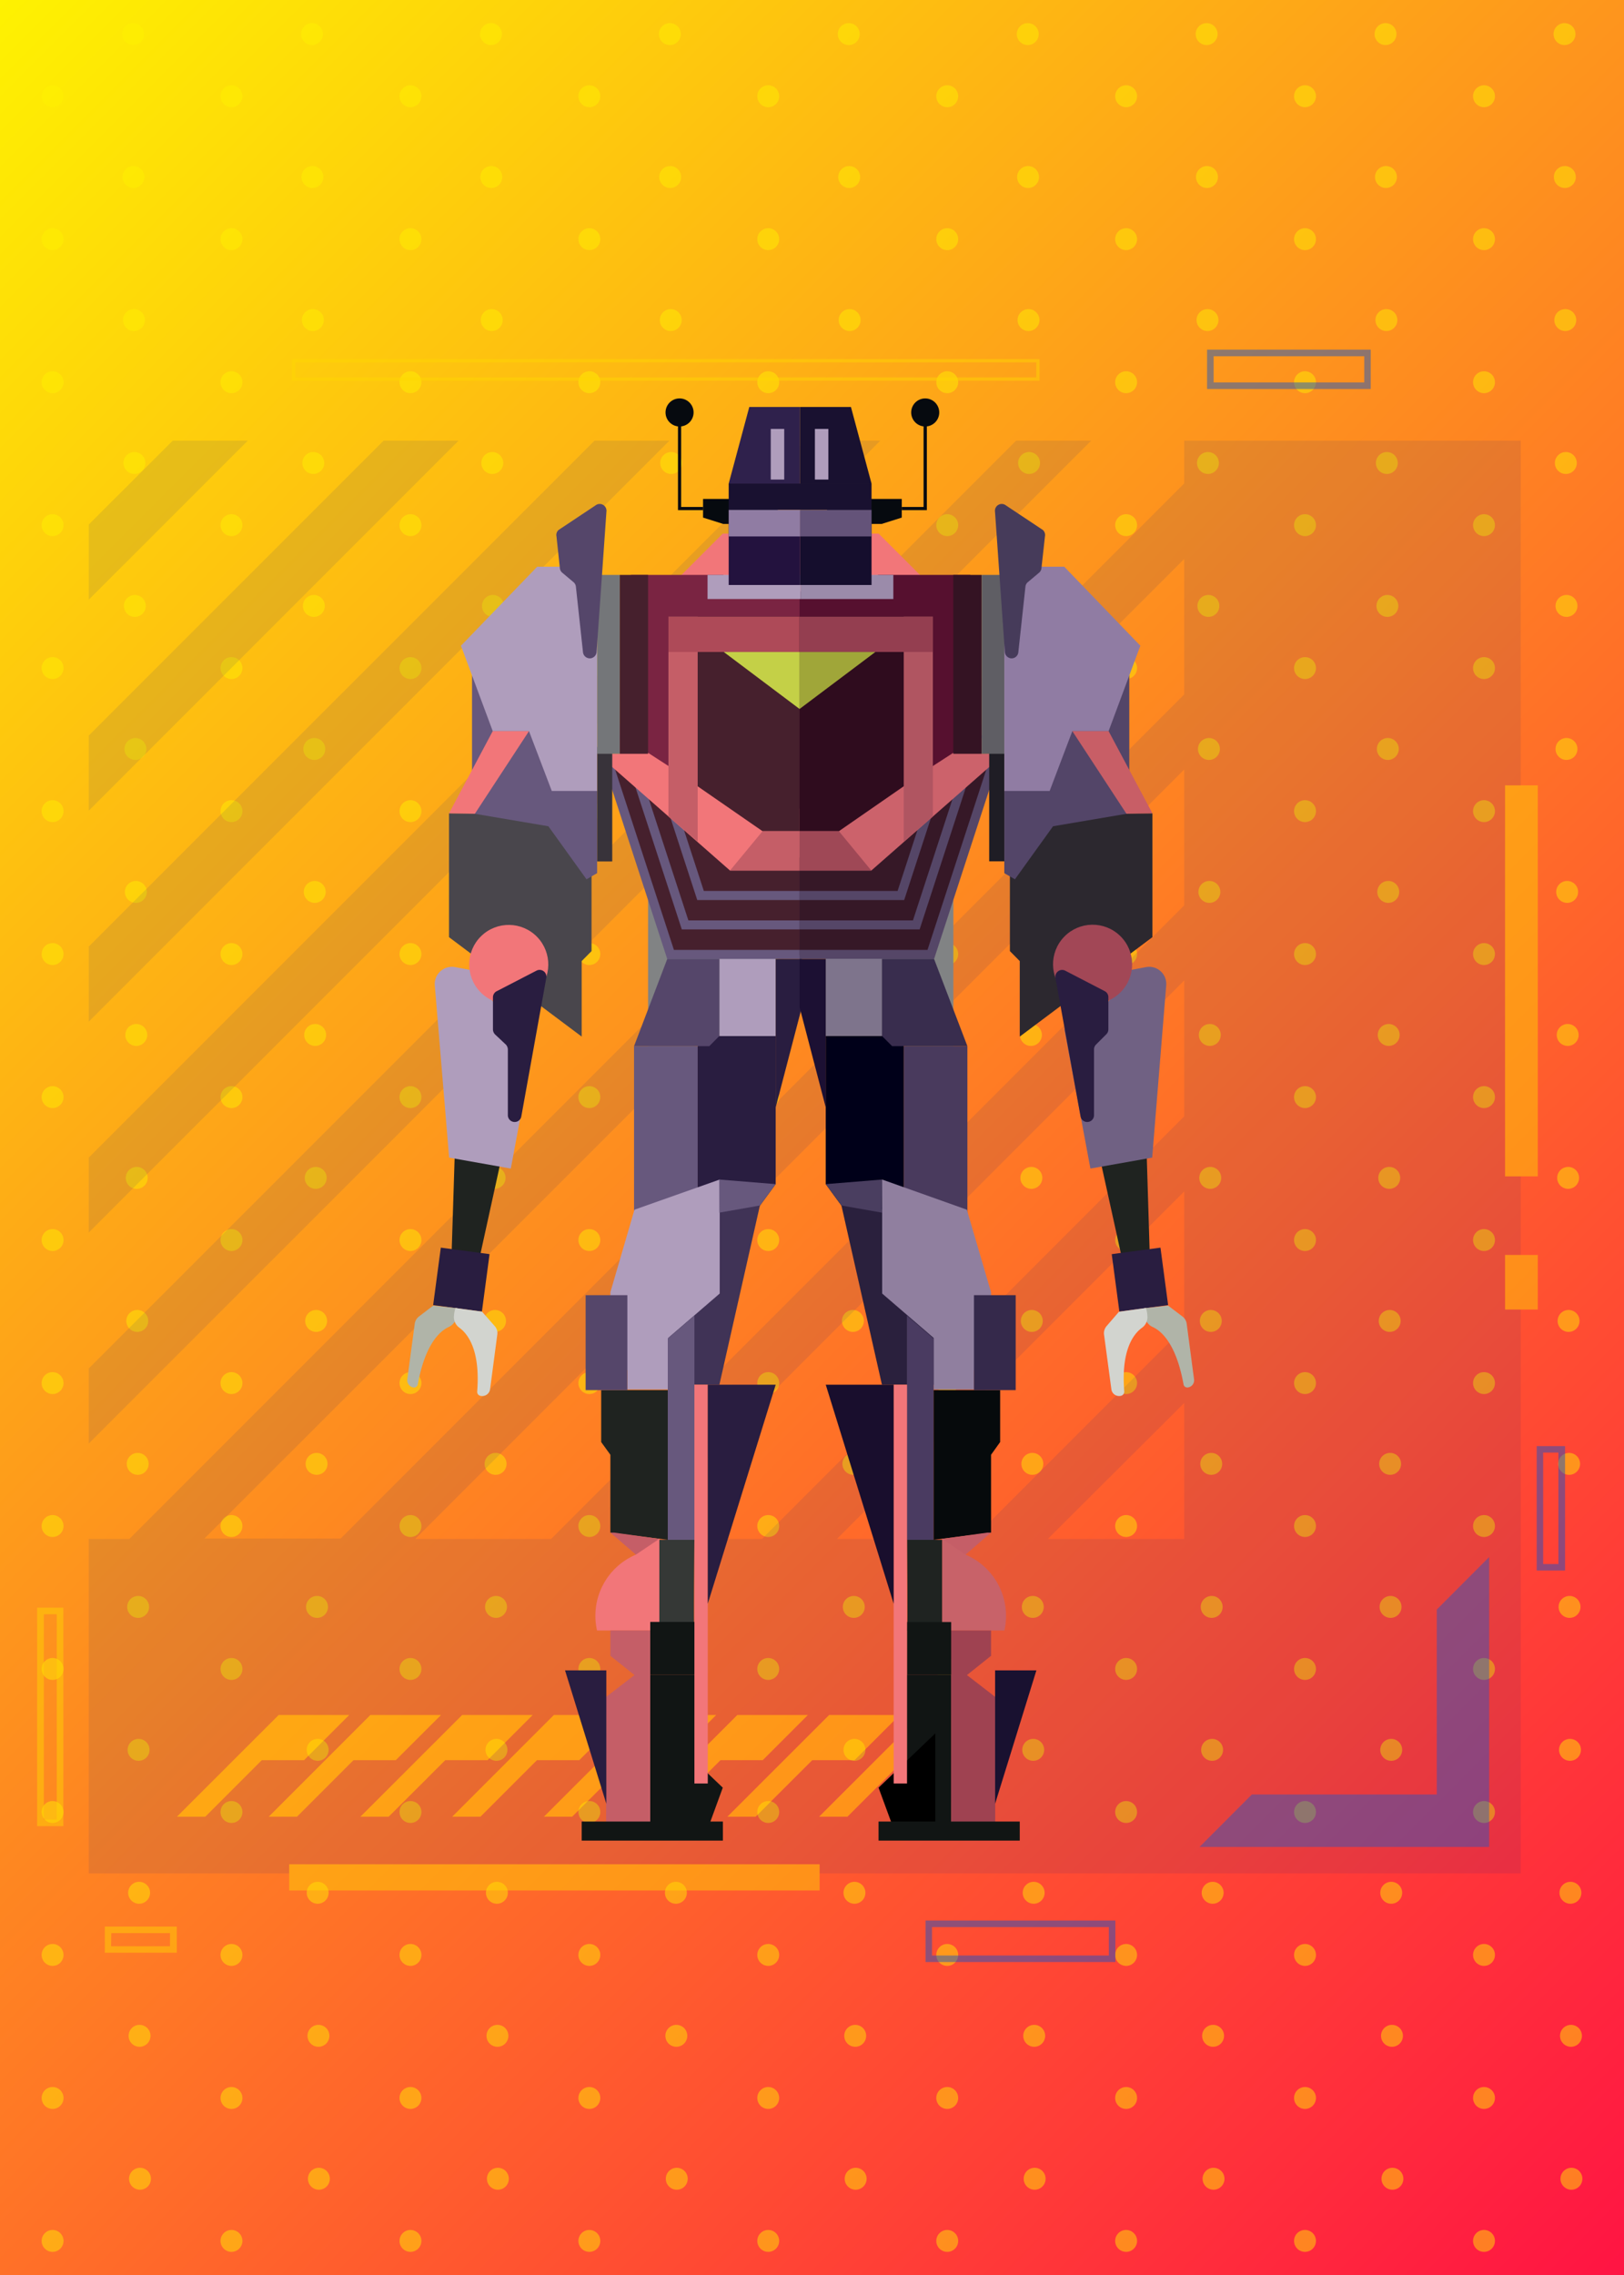 <svg xmlns="http://www.w3.org/2000/svg" xmlns:xlink="http://www.w3.org/1999/xlink" viewBox="0 0 148.25 207.55"><defs><clipPath id="clip-path"><rect width="148.25" height="207.55" style="fill:none"/></clipPath><linearGradient id="Degradado_sin_nombre_5" x1="-14.83" y1="14.83" x2="163.07" y2="192.72" gradientUnits="userSpaceOnUse"><stop offset="0" stop-color="#fef201"/><stop offset="1" stop-color="#ff1443"/></linearGradient></defs><title>Asset 115</title><g style="isolation:isolate"><g id="Layer_2" data-name="Layer 2"><g id="Layer_3" data-name="Layer 3"><g style="clip-path:url(#clip-path)"><rect width="148.25" height="207.55" style="fill:url(#Degradado_sin_nombre_5)"/><g style="opacity:0.46;mix-blend-mode:soft-light"><circle cx="4.8" cy="8.78" r="1" style="fill:#fef201"/><circle cx="4.8" cy="21.82" r="1" style="fill:#fef201"/><circle cx="4.8" cy="34.87" r="1" style="fill:#fef201"/><circle cx="4.8" cy="47.91" r="1" style="fill:#fef201"/><circle cx="4.8" cy="60.95" r="1" style="fill:#fef201"/><circle cx="4.8" cy="74" r="1" style="fill:#fef201"/><circle cx="4.8" cy="87.04" r="1" style="fill:#fef201"/><circle cx="4.8" cy="100.09" r="1" style="fill:#fef201"/><circle cx="4.8" cy="113.13" r="1" style="fill:#fef201"/><circle cx="4.8" cy="126.18" r="1" style="fill:#fef201"/><circle cx="4.8" cy="139.22" r="1" style="fill:#fef201"/><circle cx="4.8" cy="152.26" r="1" style="fill:#fef201"/><circle cx="4.8" cy="165.31" r="1" style="fill:#fef201"/><circle cx="4.8" cy="178.35" r="1" style="fill:#fef201"/><circle cx="4.8" cy="191.4" r="1" style="fill:#fef201"/><circle cx="4.8" cy="204.44" r="1" style="fill:#fef201"/><path d="M12.15,4.11a1,1,0,1,0,0-2,1,1,0,0,0-1,1A1,1,0,0,0,12.15,4.11Z" style="fill:#fef201"/><path d="M12.18,15.15a1,1,0,1,0,1,1A1,1,0,0,0,12.18,15.15Z" style="fill:#fef201"/><path d="M12.23,28.2a1,1,0,1,0,1,1A1,1,0,0,0,12.23,28.2Z" style="fill:#fef201"/><path d="M12.27,41.24a1,1,0,1,0,0,2,1,1,0,0,0,0-2Z" style="fill:#fef201"/><path d="M12.31,54.28a1,1,0,0,0-1,1,1,1,0,0,0,1,1,1,1,0,1,0,0-2Z" style="fill:#fef201"/><path d="M12.36,67.33a1,1,0,1,0,1,1A1,1,0,0,0,12.36,67.33Z" style="fill:#fef201"/><path d="M12.4,80.37a1,1,0,0,0-1,1,1,1,0,0,0,2,0A1,1,0,0,0,12.4,80.37Z" style="fill:#fef201"/><path d="M12.44,93.42a1,1,0,1,0,0,2,1,1,0,0,0,0-2Z" style="fill:#fef201"/><path d="M12.48,106.46a1,1,0,0,0,0,2,1,1,0,1,0,0-2Z" style="fill:#fef201"/><path d="M12.53,119.51a1,1,0,1,0,0,2,1,1,0,0,0,1-1A1,1,0,0,0,12.53,119.51Z" style="fill:#fef201"/><path d="M12.57,132.55a1,1,0,1,0,1,1A1,1,0,0,0,12.57,132.55Z" style="fill:#fef201"/><path d="M12.61,145.6a1,1,0,0,0-1,1,1,1,0,0,0,1,1,1,1,0,0,0,1-1A1,1,0,0,0,12.61,145.6Z" style="fill:#fef201"/><path d="M12.65,158.64a1,1,0,1,0,1,1A1,1,0,0,0,12.65,158.64Z" style="fill:#fef201"/><path d="M12.7,171.68a1,1,0,0,0-1,1,1,1,0,0,0,2,0A1,1,0,0,0,12.7,171.68Z" style="fill:#fef201"/><path d="M12.74,184.73a1,1,0,1,0,1,1A1,1,0,0,0,12.74,184.73Z" style="fill:#fef201"/><path d="M12.78,197.77a1,1,0,1,0,0,2,1,1,0,0,0,1-1A1,1,0,0,0,12.78,197.77Z" style="fill:#fef201"/><circle cx="21.13" cy="8.78" r="1" style="fill:#fef201"/><circle cx="21.13" cy="21.82" r="1" style="fill:#fef201"/><circle cx="21.13" cy="34.87" r="1" style="fill:#fef201"/><circle cx="21.13" cy="47.91" r="1" style="fill:#fef201"/><circle cx="21.13" cy="60.95" r="1" style="fill:#fef201"/><circle cx="21.13" cy="74" r="1" style="fill:#fef201"/><circle cx="21.13" cy="87.04" r="1" style="fill:#fef201"/><circle cx="21.13" cy="100.09" r="1" style="fill:#fef201"/><circle cx="21.13" cy="113.13" r="1" style="fill:#fef201"/><circle cx="21.13" cy="126.18" r="1" style="fill:#fef201"/><circle cx="21.13" cy="139.22" r="1" style="fill:#fef201"/><circle cx="21.13" cy="152.26" r="1" style="fill:#fef201"/><circle cx="21.13" cy="165.31" r="1" style="fill:#fef201"/><circle cx="21.13" cy="178.35" r="1" style="fill:#fef201"/><circle cx="21.13" cy="191.4" r="1" style="fill:#fef201"/><circle cx="21.13" cy="204.44" r="1" style="fill:#fef201"/><path d="M28.48,4.11a1,1,0,0,0,1-1,1,1,0,1,0-1,1Z" style="fill:#fef201"/><path d="M28.52,15.15a1,1,0,0,0-1,1,1,1,0,1,0,1-1Z" style="fill:#fef201"/><path d="M28.56,28.2a1,1,0,0,0-1,1,1,1,0,0,0,1,1,1,1,0,0,0,0-2Z" style="fill:#fef201"/><path d="M28.6,41.24a1,1,0,0,0,0,2,1,1,0,1,0,0-2Z" style="fill:#fef201"/><path d="M28.65,54.28a1,1,0,0,0-1,1,1,1,0,0,0,1,1,1,1,0,1,0,0-2Z" style="fill:#fef201"/><path d="M28.69,67.33a1,1,0,1,0,1,1A1,1,0,0,0,28.69,67.33Z" style="fill:#fef201"/><path d="M28.73,80.37a1,1,0,1,0,0,2,1,1,0,0,0,1-1A1,1,0,0,0,28.73,80.37Z" style="fill:#fef201"/><path d="M28.77,93.42a1,1,0,0,0,0,2,1,1,0,1,0,0-2Z" style="fill:#fef201"/><path d="M28.82,106.46a1,1,0,1,0,1,1A1,1,0,0,0,28.82,106.46Z" style="fill:#fef201"/><path d="M28.86,119.51a1,1,0,1,0,1,1A1,1,0,0,0,28.86,119.51Z" style="fill:#fef201"/><path d="M28.9,132.55a1,1,0,1,0,1,1A1,1,0,0,0,28.9,132.55Z" style="fill:#fef201"/><path d="M28.94,145.6a1,1,0,0,0,0,2,1,1,0,0,0,1-1A1,1,0,0,0,28.94,145.6Z" style="fill:#fef201"/><path d="M29,158.64a1,1,0,1,0,1,1A1,1,0,0,0,29,158.64Z" style="fill:#fef201"/><path d="M29,171.68a1,1,0,0,0-1,1,1,1,0,0,0,2,0A1,1,0,0,0,29,171.68Z" style="fill:#fef201"/><path d="M29.07,184.73a1,1,0,0,0-1,1,1,1,0,1,0,1-1Z" style="fill:#fef201"/><path d="M29.11,197.77a1,1,0,1,0,1,1A1,1,0,0,0,29.11,197.77Z" style="fill:#fef201"/><circle cx="37.47" cy="8.78" r="1" style="fill:#fef201"/><circle cx="37.47" cy="21.82" r="1" style="fill:#fef201"/><circle cx="37.47" cy="34.87" r="1" style="fill:#fef201"/><circle cx="37.47" cy="47.91" r="1" style="fill:#fef201"/><circle cx="37.47" cy="60.95" r="1" style="fill:#fef201"/><circle cx="37.47" cy="74" r="1" style="fill:#fef201"/><circle cx="37.47" cy="87.04" r="1" style="fill:#fef201"/><circle cx="37.47" cy="100.09" r="1" style="fill:#fef201"/><circle cx="37.47" cy="113.13" r="1" style="fill:#fef201"/><circle cx="37.47" cy="126.18" r="1" style="fill:#fef201"/><circle cx="37.47" cy="139.22" r="1" style="fill:#fef201"/><circle cx="37.47" cy="152.26" r="1" style="fill:#fef201"/><circle cx="37.47" cy="165.31" r="1" style="fill:#fef201"/><circle cx="37.47" cy="178.35" r="1" style="fill:#fef201"/><circle cx="37.47" cy="191.4" r="1" style="fill:#fef201"/><circle cx="37.47" cy="204.44" r="1" style="fill:#fef201"/><path d="M44.82,4.11a1,1,0,1,0-1-1A1,1,0,0,0,44.82,4.11Z" style="fill:#fef201"/><path d="M44.85,15.15a1,1,0,1,0,0,2,1,1,0,0,0,1-1A1,1,0,0,0,44.85,15.15Z" style="fill:#fef201"/><path d="M44.89,28.2a1,1,0,0,0,0,2,1,1,0,0,0,1-1A1,1,0,0,0,44.89,28.2Z" style="fill:#fef201"/><path d="M44.94,41.24a1,1,0,1,0,1,1A1,1,0,0,0,44.94,41.24Z" style="fill:#fef201"/><path d="M45,54.28a1,1,0,0,0-1,1,1,1,0,0,0,2,0A1,1,0,0,0,45,54.28Z" style="fill:#fef201"/><path d="M45,67.33a1,1,0,0,0-1,1,1,1,0,1,0,1-1Z" style="fill:#fef201"/><path d="M45.06,80.37a1,1,0,0,0-1,1,1,1,0,0,0,1,1,1,1,0,1,0,0-2Z" style="fill:#fef201"/><path d="M45.11,93.42a1,1,0,1,0,1,1A1,1,0,0,0,45.11,93.42Z" style="fill:#fef201"/><path d="M45.15,106.46a1,1,0,1,0,0,2,1,1,0,0,0,0-2Z" style="fill:#fef201"/><path d="M45.19,119.51a1,1,0,0,0-1,1,1,1,0,1,0,1-1Z" style="fill:#fef201"/><path d="M45.24,132.55a1,1,0,1,0,1,1A1,1,0,0,0,45.24,132.55Z" style="fill:#fef201"/><path d="M45.28,145.6a1,1,0,1,0,1,1A1,1,0,0,0,45.28,145.6Z" style="fill:#fef201"/><path d="M45.32,158.64a1,1,0,1,0,0,2,1,1,0,0,0,0-2Z" style="fill:#fef201"/><path d="M45.36,171.68a1,1,0,0,0-1,1,1,1,0,0,0,1,1,1,1,0,1,0,0-2Z" style="fill:#fef201"/><path d="M45.41,184.73a1,1,0,1,0,1,1A1,1,0,0,0,45.41,184.73Z" style="fill:#fef201"/><path d="M45.45,197.77a1,1,0,0,0-1,1,1,1,0,1,0,1-1Z" style="fill:#fef201"/><circle cx="53.8" cy="8.78" r="1" style="fill:#fef201"/><circle cx="53.8" cy="21.82" r="1" style="fill:#fef201"/><circle cx="53.8" cy="34.87" r="1" style="fill:#fef201"/><circle cx="53.8" cy="47.91" r="1" style="fill:#fef201"/><circle cx="53.8" cy="60.95" r="1" style="fill:#fef201"/><circle cx="53.8" cy="74" r="1" style="fill:#fef201"/><circle cx="53.8" cy="87.04" r="1" style="fill:#fef201"/><circle cx="53.8" cy="100.09" r="1" style="fill:#fef201"/><circle cx="53.8" cy="113.13" r="1" style="fill:#fef201"/><circle cx="53.8" cy="126.18" r="1" style="fill:#fef201"/><circle cx="53.8" cy="139.22" r="1" style="fill:#fef201"/><circle cx="53.8" cy="152.26" r="1" style="fill:#fef201"/><circle cx="53.8" cy="165.31" r="1" style="fill:#fef201"/><circle cx="53.8" cy="178.35" r="1" style="fill:#fef201"/><circle cx="53.8" cy="191.4" r="1" style="fill:#fef201"/><circle cx="53.8" cy="204.44" r="1" style="fill:#fef201"/><path d="M61.15,4.11a1,1,0,1,0,0-2,1,1,0,0,0-1,1A1,1,0,0,0,61.15,4.11Z" style="fill:#fef201"/><path d="M61.18,15.15a1,1,0,1,0,1,1A1,1,0,0,0,61.18,15.15Z" style="fill:#fef201"/><path d="M61.23,28.2a1,1,0,1,0,1,1A1,1,0,0,0,61.23,28.2Z" style="fill:#fef201"/><path d="M61.27,41.24a1,1,0,1,0,0,2,1,1,0,0,0,0-2Z" style="fill:#fef201"/><path d="M61.31,54.28a1,1,0,0,0-1,1,1,1,0,0,0,1,1,1,1,0,1,0,0-2Z" style="fill:#fef201"/><path d="M61.36,67.33a1,1,0,1,0,1,1A1,1,0,0,0,61.36,67.33Z" style="fill:#fef201"/><path d="M61.4,80.37a1,1,0,0,0-1,1,1,1,0,0,0,2,0A1,1,0,0,0,61.4,80.37Z" style="fill:#fef201"/><path d="M61.44,93.42a1,1,0,1,0,0,2,1,1,0,0,0,0-2Z" style="fill:#fef201"/><path d="M61.48,106.46a1,1,0,0,0,0,2,1,1,0,1,0,0-2Z" style="fill:#fef201"/><path d="M61.53,119.51a1,1,0,0,0,0,2,1,1,0,0,0,1-1A1,1,0,0,0,61.53,119.51Z" style="fill:#fef201"/><path d="M61.57,132.55a1,1,0,1,0,1,1A1,1,0,0,0,61.57,132.55Z" style="fill:#fef201"/><path d="M61.61,145.6a1,1,0,0,0-1,1,1,1,0,0,0,1,1,1,1,0,0,0,1-1A1,1,0,0,0,61.61,145.6Z" style="fill:#fef201"/><path d="M61.65,158.64a1,1,0,1,0,1,1A1,1,0,0,0,61.65,158.64Z" style="fill:#fef201"/><path d="M61.7,171.68a1,1,0,0,0-1,1,1,1,0,0,0,2,0A1,1,0,0,0,61.7,171.68Z" style="fill:#fef201"/><path d="M61.74,184.73a1,1,0,1,0,1,1A1,1,0,0,0,61.74,184.73Z" style="fill:#fef201"/><path d="M61.78,197.77a1,1,0,1,0,0,2,1,1,0,0,0,1-1A1,1,0,0,0,61.78,197.77Z" style="fill:#fef201"/><circle cx="70.13" cy="8.78" r="1" style="fill:#fef201"/><circle cx="70.13" cy="21.82" r="1" style="fill:#fef201"/><circle cx="70.13" cy="34.87" r="1" style="fill:#fef201"/><circle cx="70.13" cy="47.91" r="1" style="fill:#fef201"/><circle cx="70.13" cy="60.95" r="1" style="fill:#fef201"/><circle cx="70.13" cy="74" r="1" style="fill:#fef201"/><circle cx="70.13" cy="87.04" r="1" style="fill:#fef201"/><circle cx="70.13" cy="100.09" r="1" style="fill:#fef201"/><circle cx="70.13" cy="113.13" r="1" style="fill:#fef201"/><circle cx="70.13" cy="126.18" r="1" style="fill:#fef201"/><circle cx="70.13" cy="139.22" r="1" style="fill:#fef201"/><circle cx="70.13" cy="152.26" r="1" style="fill:#fef201"/><circle cx="70.13" cy="165.31" r="1" style="fill:#fef201"/><circle cx="70.13" cy="178.35" r="1" style="fill:#fef201"/><circle cx="70.13" cy="191.4" r="1" style="fill:#fef201"/><circle cx="70.13" cy="204.44" r="1" style="fill:#fef201"/><path d="M77.48,4.11a1,1,0,0,0,1-1,1,1,0,1,0-1,1Z" style="fill:#fef201"/><path d="M77.52,15.15a1,1,0,0,0-1,1,1,1,0,1,0,1-1Z" style="fill:#fef201"/><path d="M77.56,28.2a1,1,0,0,0-1,1,1,1,0,0,0,1,1,1,1,0,0,0,0-2Z" style="fill:#fef201"/><path d="M77.6,41.24a1,1,0,0,0,0,2,1,1,0,1,0,0-2Z" style="fill:#fef201"/><path d="M77.65,54.28a1,1,0,0,0-1,1,1,1,0,0,0,1,1,1,1,0,0,0,0-2Z" style="fill:#fef201"/><path d="M77.69,67.33a1,1,0,1,0,1,1A1,1,0,0,0,77.69,67.33Z" style="fill:#fef201"/><path d="M77.73,80.37a1,1,0,1,0,0,2,1,1,0,0,0,1-1A1,1,0,0,0,77.73,80.37Z" style="fill:#fef201"/><path d="M77.77,93.42a1,1,0,0,0,0,2,1,1,0,1,0,0-2Z" style="fill:#fef201"/><path d="M77.82,106.46a1,1,0,1,0,1,1A1,1,0,0,0,77.82,106.46Z" style="fill:#fef201"/><path d="M77.86,119.51a1,1,0,1,0,1,1A1,1,0,0,0,77.86,119.51Z" style="fill:#fef201"/><path d="M77.9,132.55a1,1,0,1,0,1,1A1,1,0,0,0,77.9,132.55Z" style="fill:#fef201"/><path d="M77.94,145.6a1,1,0,0,0,0,2,1,1,0,0,0,1-1A1,1,0,0,0,77.94,145.6Z" style="fill:#fef201"/><path d="M78,158.64a1,1,0,1,0,1,1A1,1,0,0,0,78,158.64Z" style="fill:#fef201"/><path d="M78,171.68a1,1,0,0,0-1,1,1,1,0,0,0,2,0A1,1,0,0,0,78,171.68Z" style="fill:#fef201"/><path d="M78.07,184.73a1,1,0,0,0-1,1,1,1,0,1,0,1-1Z" style="fill:#fef201"/><path d="M78.11,197.77a1,1,0,1,0,1,1A1,1,0,0,0,78.11,197.77Z" style="fill:#fef201"/><circle cx="86.47" cy="8.78" r="1" style="fill:#fef201"/><circle cx="86.47" cy="21.82" r="1" style="fill:#fef201"/><circle cx="86.47" cy="34.87" r="1" style="fill:#fef201"/><circle cx="86.47" cy="47.91" r="1" style="fill:#fef201"/><circle cx="86.47" cy="60.95" r="1" style="fill:#fef201"/><circle cx="86.47" cy="74" r="1" style="fill:#fef201"/><circle cx="86.47" cy="87.04" r="1" style="fill:#fef201"/><circle cx="86.47" cy="100.09" r="1" style="fill:#fef201"/><circle cx="86.47" cy="113.13" r="1" style="fill:#fef201"/><circle cx="86.47" cy="126.18" r="1" style="fill:#fef201"/><circle cx="86.47" cy="139.22" r="1" style="fill:#fef201"/><circle cx="86.47" cy="152.26" r="1" style="fill:#fef201"/><circle cx="86.47" cy="165.31" r="1" style="fill:#fef201"/><circle cx="86.47" cy="178.35" r="1" style="fill:#fef201"/><circle cx="86.47" cy="191.4" r="1" style="fill:#fef201"/><circle cx="86.47" cy="204.44" r="1" style="fill:#fef201"/><path d="M93.82,4.11a1,1,0,1,0-1-1A1,1,0,0,0,93.82,4.11Z" style="fill:#fef201"/><path d="M93.85,15.15a1,1,0,1,0,0,2,1,1,0,0,0,1-1A1,1,0,0,0,93.85,15.15Z" style="fill:#fef201"/><path d="M93.89,28.2a1,1,0,0,0,0,2,1,1,0,0,0,1-1A1,1,0,0,0,93.89,28.2Z" style="fill:#fef201"/><path d="M93.94,41.24a1,1,0,1,0,1,1A1,1,0,0,0,93.94,41.24Z" style="fill:#fef201"/><path d="M94,54.28a1,1,0,0,0-1,1,1,1,0,0,0,2,0A1,1,0,0,0,94,54.28Z" style="fill:#fef201"/><path d="M94,67.33a1,1,0,0,0-1,1,1,1,0,1,0,1-1Z" style="fill:#fef201"/><path d="M94.06,80.37a1,1,0,0,0-1,1,1,1,0,0,0,1,1,1,1,0,1,0,0-2Z" style="fill:#fef201"/><path d="M94.11,93.42a1,1,0,1,0,1,1A1,1,0,0,0,94.11,93.42Z" style="fill:#fef201"/><path d="M94.15,106.46a1,1,0,1,0,0,2,1,1,0,0,0,0-2Z" style="fill:#fef201"/><path d="M94.19,119.51a1,1,0,0,0-1,1,1,1,0,1,0,1-1Z" style="fill:#fef201"/><path d="M94.24,132.55a1,1,0,1,0,1,1A1,1,0,0,0,94.24,132.55Z" style="fill:#fef201"/><path d="M94.28,145.6a1,1,0,1,0,1,1A1,1,0,0,0,94.28,145.6Z" style="fill:#fef201"/><path d="M94.32,158.64a1,1,0,1,0,0,2,1,1,0,0,0,0-2Z" style="fill:#fef201"/><path d="M94.36,171.68a1,1,0,0,0-1,1,1,1,0,0,0,1,1,1,1,0,1,0,0-2Z" style="fill:#fef201"/><path d="M94.41,184.73a1,1,0,1,0,1,1A1,1,0,0,0,94.41,184.73Z" style="fill:#fef201"/><path d="M94.45,197.77a1,1,0,0,0-1,1,1,1,0,1,0,1-1Z" style="fill:#fef201"/><circle cx="102.8" cy="8.78" r="1" style="fill:#fef201"/><circle cx="102.8" cy="21.82" r="1" style="fill:#fef201"/><circle cx="102.8" cy="34.87" r="1" style="fill:#fef201"/><circle cx="102.8" cy="47.91" r="1" style="fill:#fef201"/><circle cx="102.8" cy="60.95" r="1" style="fill:#fef201"/><circle cx="102.8" cy="74" r="1" style="fill:#fef201"/><circle cx="102.8" cy="87.04" r="1" style="fill:#fef201"/><circle cx="102.8" cy="100.09" r="1" style="fill:#fef201"/><circle cx="102.8" cy="113.13" r="1" style="fill:#fef201"/><circle cx="102.8" cy="126.18" r="1" style="fill:#fef201"/><circle cx="102.8" cy="139.22" r="1" style="fill:#fef201"/><circle cx="102.8" cy="152.26" r="1" style="fill:#fef201"/><circle cx="102.8" cy="165.31" r="1" style="fill:#fef201"/><circle cx="102.8" cy="178.35" r="1" style="fill:#fef201"/><circle cx="102.8" cy="191.4" r="1" style="fill:#fef201"/><circle cx="102.8" cy="204.44" r="1" style="fill:#fef201"/><path d="M110.15,4.11a1,1,0,1,0,0-2,1,1,0,0,0-1,1A1,1,0,0,0,110.15,4.11Z" style="fill:#fef201"/><path d="M110.18,15.15a1,1,0,1,0,1,1A1,1,0,0,0,110.18,15.15Z" style="fill:#fef201"/><path d="M110.23,28.2a1,1,0,1,0,1,1A1,1,0,0,0,110.23,28.2Z" style="fill:#fef201"/><path d="M110.27,41.24a1,1,0,1,0,0,2,1,1,0,0,0,0-2Z" style="fill:#fef201"/><path d="M110.31,54.28a1,1,0,0,0-1,1,1,1,0,0,0,1,1,1,1,0,1,0,0-2Z" style="fill:#fef201"/><path d="M110.36,67.33a1,1,0,1,0,1,1A1,1,0,0,0,110.36,67.33Z" style="fill:#fef201"/><path d="M110.4,80.37a1,1,0,0,0-1,1,1,1,0,0,0,2,0A1,1,0,0,0,110.4,80.37Z" style="fill:#fef201"/><path d="M110.44,93.42a1,1,0,1,0,0,2,1,1,0,0,0,0-2Z" style="fill:#fef201"/><path d="M110.48,106.46a1,1,0,0,0,0,2,1,1,0,1,0,0-2Z" style="fill:#fef201"/><path d="M110.53,119.51a1,1,0,0,0,0,2,1,1,0,0,0,1-1A1,1,0,0,0,110.53,119.51Z" style="fill:#fef201"/><path d="M110.57,132.55a1,1,0,1,0,1,1A1,1,0,0,0,110.57,132.55Z" style="fill:#fef201"/><path d="M110.61,145.6a1,1,0,0,0-1,1,1,1,0,0,0,1,1,1,1,0,0,0,1-1A1,1,0,0,0,110.61,145.6Z" style="fill:#fef201"/><path d="M110.65,158.64a1,1,0,1,0,1,1A1,1,0,0,0,110.65,158.64Z" style="fill:#fef201"/><path d="M110.7,171.68a1,1,0,0,0-1,1,1,1,0,0,0,2,0A1,1,0,0,0,110.7,171.68Z" style="fill:#fef201"/><path d="M110.74,184.73a1,1,0,1,0,1,1A1,1,0,0,0,110.74,184.73Z" style="fill:#fef201"/><path d="M110.78,197.77a1,1,0,1,0,0,2,1,1,0,0,0,1-1A1,1,0,0,0,110.78,197.77Z" style="fill:#fef201"/><circle cx="119.13" cy="8.78" r="1" style="fill:#fef201"/><circle cx="119.13" cy="21.82" r="1" style="fill:#fef201"/><circle cx="119.13" cy="34.87" r="1" style="fill:#fef201"/><circle cx="119.13" cy="47.91" r="1" style="fill:#fef201"/><circle cx="119.13" cy="60.95" r="1" style="fill:#fef201"/><circle cx="119.13" cy="74" r="1" style="fill:#fef201"/><circle cx="119.13" cy="87.04" r="1" style="fill:#fef201"/><circle cx="119.13" cy="100.09" r="1" style="fill:#fef201"/><circle cx="119.13" cy="113.13" r="1" style="fill:#fef201"/><circle cx="119.13" cy="126.18" r="1" style="fill:#fef201"/><circle cx="119.13" cy="139.22" r="1" style="fill:#fef201"/><circle cx="119.13" cy="152.26" r="1" style="fill:#fef201"/><circle cx="119.13" cy="165.31" r="1" style="fill:#fef201"/><circle cx="119.13" cy="178.35" r="1" style="fill:#fef201"/><circle cx="119.13" cy="191.4" r="1" style="fill:#fef201"/><circle cx="119.13" cy="204.44" r="1" style="fill:#fef201"/><path d="M126.48,4.11a1,1,0,0,0,1-1,1,1,0,1,0-1,1Z" style="fill:#fef201"/><path d="M126.52,15.15a1,1,0,0,0-1,1,1,1,0,1,0,1-1Z" style="fill:#fef201"/><path d="M126.56,28.2a1,1,0,0,0-1,1,1,1,0,0,0,1,1,1,1,0,0,0,0-2Z" style="fill:#fef201"/><path d="M126.6,41.24a1,1,0,0,0,0,2,1,1,0,1,0,0-2Z" style="fill:#fef201"/><path d="M126.65,54.28a1,1,0,0,0-1,1,1,1,0,0,0,1,1,1,1,0,0,0,0-2Z" style="fill:#fef201"/><path d="M126.69,67.33a1,1,0,1,0,1,1A1,1,0,0,0,126.69,67.33Z" style="fill:#fef201"/><path d="M126.73,80.37a1,1,0,1,0,0,2,1,1,0,0,0,1-1A1,1,0,0,0,126.73,80.37Z" style="fill:#fef201"/><path d="M126.77,93.42a1,1,0,0,0,0,2,1,1,0,1,0,0-2Z" style="fill:#fef201"/><path d="M126.82,106.46a1,1,0,1,0,1,1A1,1,0,0,0,126.82,106.46Z" style="fill:#fef201"/><path d="M126.86,119.51a1,1,0,1,0,1,1A1,1,0,0,0,126.86,119.51Z" style="fill:#fef201"/><path d="M126.9,132.55a1,1,0,1,0,1,1A1,1,0,0,0,126.9,132.55Z" style="fill:#fef201"/><path d="M126.94,145.6a1,1,0,0,0,0,2,1,1,0,0,0,1-1A1,1,0,0,0,126.94,145.6Z" style="fill:#fef201"/><path d="M127,158.64a1,1,0,1,0,1,1A1,1,0,0,0,127,158.64Z" style="fill:#fef201"/><path d="M127,171.68a1,1,0,0,0-1,1,1,1,0,0,0,2,0A1,1,0,0,0,127,171.68Z" style="fill:#fef201"/><path d="M127.07,184.73a1,1,0,0,0-1,1,1,1,0,1,0,1-1Z" style="fill:#fef201"/><path d="M127.11,197.77a1,1,0,1,0,1,1A1,1,0,0,0,127.11,197.77Z" style="fill:#fef201"/><circle cx="135.47" cy="8.78" r="1" style="fill:#fef201"/><circle cx="135.47" cy="21.82" r="1" style="fill:#fef201"/><circle cx="135.47" cy="34.87" r="1" style="fill:#fef201"/><circle cx="135.47" cy="47.91" r="1" style="fill:#fef201"/><circle cx="135.47" cy="60.95" r="1" style="fill:#fef201"/><circle cx="135.47" cy="74" r="1" style="fill:#fef201"/><circle cx="135.47" cy="87.04" r="1" style="fill:#fef201"/><circle cx="135.47" cy="100.09" r="1" style="fill:#fef201"/><circle cx="135.47" cy="113.13" r="1" style="fill:#fef201"/><circle cx="135.47" cy="126.18" r="1" style="fill:#fef201"/><circle cx="135.47" cy="139.22" r="1" style="fill:#fef201"/><circle cx="135.47" cy="152.26" r="1" style="fill:#fef201"/><circle cx="135.47" cy="165.31" r="1" style="fill:#fef201"/><circle cx="135.47" cy="178.35" r="1" style="fill:#fef201"/><circle cx="135.47" cy="191.4" r="1" style="fill:#fef201"/><circle cx="135.47" cy="204.44" r="1" style="fill:#fef201"/><path d="M142.82,4.11a1,1,0,1,0-1-1A1,1,0,0,0,142.82,4.11Z" style="fill:#fef201"/><path d="M142.85,15.15a1,1,0,1,0,0,2,1,1,0,0,0,1-1A1,1,0,0,0,142.85,15.15Z" style="fill:#fef201"/><path d="M142.89,28.2a1,1,0,0,0,0,2,1,1,0,0,0,1-1A1,1,0,0,0,142.89,28.2Z" style="fill:#fef201"/><path d="M142.94,41.24a1,1,0,1,0,1,1A1,1,0,0,0,142.94,41.24Z" style="fill:#fef201"/><path d="M143,54.28a1,1,0,0,0-1,1,1,1,0,0,0,2,0A1,1,0,0,0,143,54.28Z" style="fill:#fef201"/><path d="M143,67.33a1,1,0,0,0-1,1,1,1,0,1,0,1-1Z" style="fill:#fef201"/><path d="M143.06,80.37a1,1,0,0,0-1,1,1,1,0,0,0,1,1,1,1,0,1,0,0-2Z" style="fill:#fef201"/><path d="M143.11,93.42a1,1,0,1,0,1,1A1,1,0,0,0,143.11,93.42Z" style="fill:#fef201"/><path d="M143.15,106.46a1,1,0,1,0,0,2,1,1,0,0,0,0-2Z" style="fill:#fef201"/><path d="M143.19,119.51a1,1,0,0,0-1,1,1,1,0,1,0,1-1Z" style="fill:#fef201"/><path d="M143.24,132.55a1,1,0,1,0,1,1A1,1,0,0,0,143.24,132.55Z" style="fill:#fef201"/><path d="M143.28,145.6a1,1,0,1,0,1,1A1,1,0,0,0,143.28,145.6Z" style="fill:#fef201"/><path d="M143.32,158.64a1,1,0,1,0,0,2,1,1,0,0,0,0-2Z" style="fill:#fef201"/><path d="M143.36,171.68a1,1,0,0,0-1,1,1,1,0,0,0,1,1,1,1,0,1,0,0-2Z" style="fill:#fef201"/><path d="M143.41,184.73a1,1,0,1,0,1,1A1,1,0,0,0,143.41,184.73Z" style="fill:#fef201"/><path d="M143.45,197.77a1,1,0,0,0-1,1,1,1,0,1,0,1-1Z" style="fill:#fef201"/></g></g><g style="opacity:0.45"><polygon points="80.36 40.2 73.51 40.2 8.1 105.61 8.1 112.45 80.36 40.2" style="fill:#00158e;opacity:0.2"/><polygon points="99.61 40.2 92.76 40.2 8.1 124.85 8.1 131.7 99.61 40.2" style="fill:#00158e;opacity:0.2"/><polygon points="61.11 40.2 54.27 40.2 8.1 86.36 8.1 93.21 61.11 40.2" style="fill:#00158e;opacity:0.2"/><polygon points="41.86 40.2 35.02 40.2 8.1 67.11 8.1 73.96 41.86 40.2" style="fill:#00158e;opacity:0.2"/><polygon points="22.62 40.2 15.77 40.2 8.1 47.86 8.1 54.71 22.62 40.2" style="fill:#00158e;opacity:0.2"/><path d="M108.1,40.2v3.91L11.81,140.4H8.1v30.51H138.82V40.2Zm0,100.2H95.65L108.1,128Zm0-19.3L88.8,140.4H76.4l31.7-31.7Zm0-19.25L69.56,140.4H57.15L108.1,89.45Zm0-19.25L50.31,140.4H37.91L108.1,70.2Zm0-19.24-77,77H18.66L108.1,51Z" style="fill:#00158e;opacity:0.2"/><polygon points="135.94 168.5 135.94 142.05 131.16 146.84 131.16 163.71 114.28 163.71 109.5 168.5 135.94 168.5" style="fill:#0751cf"/><rect x="137.39" y="71.65" width="2.99" height="35.67" style="fill:gold"/><rect x="137.39" y="114.49" width="2.99" height="4.98" style="fill:gold"/><rect x="26.4" y="170.08" width="48.42" height="2.39" style="fill:gold"/><polygon points="23.9 160.58 27.76 160.58 31.88 156.46 25.44 156.46 16.15 165.74 18.74 165.74 23.9 160.58" style="fill:gold"/><polygon points="32.27 160.58 36.13 160.58 40.26 156.46 33.81 156.46 24.53 165.74 27.11 165.74 32.27 160.58" style="fill:gold"/><polygon points="40.65 160.58 44.51 160.58 48.63 156.46 42.19 156.46 32.9 165.74 35.48 165.74 40.65 160.58" style="fill:gold"/><polygon points="49.02 160.58 52.88 160.58 57.01 156.46 50.56 156.46 41.28 165.74 43.86 165.74 49.02 160.58" style="fill:gold"/><polygon points="57.4 160.58 61.26 160.58 65.38 156.46 58.94 156.46 49.65 165.74 52.23 165.74 57.4 160.58" style="fill:gold"/><polygon points="65.77 160.58 69.63 160.58 73.75 156.46 67.31 156.46 58.03 165.74 60.61 165.74 65.77 160.58" style="fill:gold"/><polygon points="74.15 160.58 78.01 160.58 82.13 156.46 75.69 156.46 66.4 165.74 68.98 165.74 74.15 160.58" style="fill:gold"/><polygon points="82.52 160.58 86.38 160.58 90.5 156.46 84.06 156.46 74.77 165.74 77.36 165.74 82.52 160.58" style="fill:gold"/><path d="M125.13,35.49H110.19V31.9h14.94Zm-14.34-.6h13.75V32.5H110.79Z" style="fill:#0751cf"/><path d="M142.87,143.28h-2.59V131.93h2.59Zm-2-.59h1.39V132.52h-1.39Z" style="fill:#0751cf"/><path d="M101.82,179H84.49v-3.79h17.33Zm-16.74-.6h16.14v-2.59H85.08Z" style="fill:#0751cf"/><path d="M16.14,178.15H9.57v-2.39h6.57Zm-6-.59h5.38v-1.2H10.16Z" style="fill:gold"/><path d="M5.78,166.6H3.39V146.67H5.78ZM4,166H5.18V147.27H4Z" style="fill:gold"/><polygon points="94.75 34.58 94.75 34.43 26.95 34.43 26.95 33.06 94.6 33.06 94.6 34.58 94.75 34.58 94.75 34.43 94.75 34.58 94.9 34.58 94.9 32.76 26.65 32.76 26.65 34.73 94.9 34.73 94.9 34.58 94.75 34.58" style="fill:gold"/></g><polygon points="73.04 37.34 73.04 37.13 68.4 37.13 66.52 44.12 73.04 44.12 73.04 37.34" style="fill:#2f214c"/><polygon points="73.04 44.12 79.56 44.12 77.68 37.13 73.04 37.13 73.04 37.34 73.04 44.12" style="fill:#191130"/><path d="M84.31,46.25V38.9a1.28,1.28,0,1,1,.3,0v7.64H82.32v-.29Z" style="fill:#060a0f"/><polygon points="80.48 47.8 82.32 47.22 82.32 45.52 75.5 45.52 75.5 47.8 80.48 47.8" style="fill:#060a0f"/><path d="M62.18,46.25V38.9a1.28,1.28,0,1,0-.29,0v7.64h2.29v-.29Z" style="fill:#060a0f"/><polygon points="66.02 47.8 64.18 47.22 64.18 45.52 71 45.52 71 47.8 66.02 47.8" style="fill:#060a0f"/><rect x="66.52" y="44.12" width="13.04" height="2.4" style="fill:#191130"/><polygon points="73.2 48.68 65.98 48.68 62.21 52.45 62.21 53.95 73.2 53.95 73.2 48.68" style="fill:#f27679"/><polygon points="59.16 82.11 59.16 95.44 63.44 95.44 64.15 94.51 70.81 94.51 70.81 87.49 59.16 82.11" style="fill:#818384"/><polygon points="73.2 78.23 55.4 69.55 61.26 87.16 73.2 87.16 73.2 78.23" style="fill:#46202d"/><polygon points="73.2 86.66 61.52 86.66 55.94 69.55 55.15 69.8 60.91 87.49 73.2 87.49 73.2 86.66" style="fill:#67587d"/><polygon points="73.2 83.97 62.84 83.97 57.26 66.86 56.47 67.11 62.24 84.79 73.2 84.79 73.2 83.97" style="fill:#67587d"/><polygon points="73.2 81.28 64.25 81.28 58.67 64.17 57.88 64.42 63.65 82.11 73.2 82.11 73.2 81.28" style="fill:#67587d"/><polyline points="58.99 95.44 57.88 95.44 57.88 111.09 63.69 117.75 63.69 95.44 58.99 95.44" style="fill:#67587d"/><polygon points="63.69 117.75 70.81 108.03 70.81 94.51 64.36 94.51 63.69 95.44 63.69 117.75" style="fill:#291d40"/><polygon points="73.2 73.76 70 73.76 56.58 66.06 56.58 68.77 54.51 68.77 66.64 79.42 73.2 79.42 73.2 73.76" style="fill:#f27679"/><polygon points="73.2 53.95 67.52 53.95 66.02 52.45 57.6 52.45 57.6 67.67 70 75.69 73.2 74.27 73.2 53.95" style="fill:#7a2442"/><rect x="54.51" y="68.15" width="1.38" height="10.44" style="fill:#38333a"/><polygon points="43.09 74.2 40.99 74.2 40.99 85.5 53.1 94.57 53.1 87.68 54 86.77 54 78.61 50.1 74.71 43.09 74.2" style="fill:#49464c"/><polygon points="43.09 61.63 43.09 74.2 50.06 75.38 53.54 80.22 54.51 79.66 54.51 72.16 43.94 61.6 43.09 61.63" style="fill:#67587d"/><rect x="54.51" y="52.45" width="2.07" height="16.32" style="fill:#747679"/><polygon points="54.51 52.45 53.76 51.7 49.04 51.7 42.08 58.91 44.98 66.7 48.29 66.7 50.37 72.16 54.51 72.16 54.51 52.45" style="fill:#af9dbc"/><rect x="56.58" y="52.45" width="2.58" height="16.32" style="fill:#46202d"/><polygon points="73.2 56.26 61.02 56.26 61.02 69.89 69.61 75.83 73.2 75.83 73.2 56.26" style="fill:#46202d"/><rect x="65.67" y="87.49" width="5.13" height="7.03" style="fill:#af9dbc"/><polygon points="57.88 95.44 60.91 87.49 65.67 87.49 65.67 94.51 64.75 95.44 57.88 95.44" style="fill:#55466a"/><polygon points="73.2 87.49 70.81 87.49 70.81 101.03 73.2 91.88 73.2 87.49" style="fill:#291d40"/><polygon points="57.88 111.09 57.88 126.33 65.67 126.33 69.37 109.98 57.88 111.09" style="fill:#403356"/><polygon points="44.98 66.7 40.99 74.2 43.35 74.24 48.29 66.7 44.98 66.7" style="fill:#f27679"/><polygon points="73.2 75.83 69.61 75.83 66.64 79.42 73.2 79.42 73.2 75.83" style="fill:#c55e67"/><polygon points="61.02 56.26 61.02 74.49 63.69 76.78 63.69 56.26 61.02 56.26" style="fill:#c55e67"/><rect x="61.02" y="56.26" width="12.17" height="3.22" style="fill:#ae4a58"/><path d="M57.92,110.36l-2.2,7.53V123H54.2s.13,2.55,3.07,2v1.76H61v-4.7l4.7-4.05V107.61Z" style="fill:#af9dbc"/><polygon points="60.96 122.12 60.96 140.48 63.39 140.48 63.39 120.02 60.96 122.12" style="fill:#67587d"/><polygon points="57.27 126.82 54.88 126.82 54.88 131.56 55.72 132.72 55.72 139.82 60.96 140.48 60.96 126.82 57.27 126.82" style="fill:#1f2320"/><path d="M58.05,141.83a6.06,6.06,0,0,0-3.55,6.92h5.69v-8.36S57.92,140.32,58.05,141.83Z" style="fill:#f27679"/><polyline points="55.72 139.82 58.05 141.83 60.19 140.39 56.04 139.82" style="fill:#c55e67"/><polygon points="55.72 148.75 55.72 151.06 57.92 152.82 55.33 154.81 55.33 157.67 55.33 167.53 59.36 167.53 59.36 148.75 55.72 148.75" style="fill:#c55e67"/><path d="M60.19,148.78s3.3-.09,3.2,0,0-8.3,0-8.3h-3.2Z" style="fill:#353836"/><rect x="59.36" y="147.97" width="4.03" height="4.79" style="fill:#111514"/><rect x="59.36" y="152.77" width="4.03" height="14.76" style="fill:#111514"/><polygon points="60.8 158.14 65.98 163.09 64.45 167.28 60.8 167.28 60.8 158.14" style="fill:#111514"/><rect x="53.1" y="166.18" width="12.89" height="1.74" style="fill:#111514"/><path d="M42.68,103.14l2.48.33a1,1,0,0,1,.83,1.21l-2.24,10.2-2.53-.34.33-10.44A1,1,0,0,1,42.68,103.14Z" style="fill:#1f2320"/><rect x="39.88" y="114.09" width="4.49" height="5.29" transform="translate(15.8 -4.54) rotate(7.6)" style="fill:#291d40"/><path d="M41.74,119.35a3.06,3.06,0,0,1-.06.71,1.23,1.23,0,0,1-.71,1c-.77.35-2.14,1.48-2.83,5.23a.35.35,0,0,1-.39.29h0a.67.67,0,0,1-.57-.75l.68-5.06a1,1,0,0,1,.38-.66l1.31-1Z" style="fill:#b0b4a8"/><path d="M41.58,119.33a3.19,3.19,0,0,0-.14.7,1.2,1.2,0,0,0,.51,1.11c.74.55,1.91,2,1.61,5.82a.37.37,0,0,0,.34.39h0a.72.72,0,0,0,.83-.56l.67-5.06a.93.93,0,0,0-.23-.74L44,119.66Z" style="fill:#d2d4cf"/><path d="M44,88.69l-2.46-.46a1.57,1.57,0,0,0-1.85,1.66L41,105.61l5.63,1L49,93.92S43.82,92.2,44,88.69Z" style="fill:#af9dbc"/><polygon points="65.66 107.61 70.81 108.03 69.37 109.98 65.67 110.63 65.66 107.61" style="fill:#67587d"/><rect x="63.39" y="126.33" width="1.22" height="36.38" style="fill:#f27679"/><circle cx="46.44" cy="87.98" r="3.61" transform="translate(-48.07 56.93) rotate(-43.98)" style="fill:#f27679"/><path d="M45,91v2.92a.67.67,0,0,0,.18.44l1,.94a.67.67,0,0,1,.18.44v6a.62.62,0,0,0,.62.62h0a.61.61,0,0,0,.61-.51l2.28-12.64a.62.62,0,0,0-.89-.66l-3.6,1.86A.63.63,0,0,0,45,91Z" style="fill:#291d40"/><path d="M50.8,48.94l.31,2.9a.61.61,0,0,0,.23.42l1,.84a.61.61,0,0,1,.23.41l.65,6a.63.63,0,0,0,.69.55h0a.63.63,0,0,0,.55-.58l.9-12.81a.62.62,0,0,0-1-.56l-3.37,2.24A.61.61,0,0,0,50.8,48.94Z" style="fill:#55466a"/><rect x="53.46" y="118.16" width="3.81" height="8.66" style="fill:#55466a"/><polygon points="64.61 126.33 70.81 126.33 64.61 146.31 64.61 126.33" style="fill:#291d40"/><polygon points="55.35 152.39 51.58 152.39 55.35 164.56 55.35 152.39" style="fill:#291d40"/><polygon points="72.99 48.68 80.21 48.68 83.98 52.45 83.98 53.95 72.99 53.95 72.99 48.68" style="fill:#f27679"/><polygon points="87.03 82.11 87.03 95.44 82.74 95.44 82.03 94.51 75.38 94.51 75.38 87.49 87.03 82.11" style="fill:#818384"/><polygon points="72.99 78.23 90.79 69.55 84.93 87.16 72.99 87.16 72.99 78.23" style="fill:#361827"/><polygon points="72.99 86.66 84.67 86.66 90.25 69.55 91.04 69.8 85.27 87.49 72.99 87.49 72.99 86.66" style="fill:#554667"/><polygon points="72.99 83.97 83.34 83.97 88.92 66.86 89.71 67.11 83.95 84.79 72.99 84.79 72.99 83.97" style="fill:#554667"/><polygon points="72.99 81.28 81.94 81.28 87.52 64.17 88.31 64.42 82.54 82.11 72.99 82.11 72.99 81.28" style="fill:#554667"/><polyline points="87.19 95.44 88.31 95.44 88.31 111.09 82.5 117.75 82.5 95.44 87.19 95.44" style="fill:#493a5d"/><polygon points="82.5 117.75 75.38 108.03 75.38 94.51 81.82 94.51 82.5 95.44 82.5 117.75" style="fill:#000019"/><polygon points="72.99 73.76 76.19 73.76 89.61 66.06 89.61 68.77 91.68 68.77 79.54 79.42 72.99 79.42 72.99 73.76" style="fill:#cc626b"/><polygon points="72.99 53.95 78.67 53.95 80.16 52.45 88.58 52.45 88.58 67.67 76.19 75.69 72.99 74.27 72.99 53.95" style="fill:#56102f"/><rect x="90.3" y="68.15" width="1.38" height="10.44" transform="translate(181.98 146.73) rotate(180)" style="fill:#1f1d25"/><polygon points="103.09 74.2 105.2 74.2 105.2 85.5 93.09 94.57 93.09 87.68 92.19 86.77 92.19 78.61 96.08 74.71 103.09 74.2" style="fill:#2c282f"/><polygon points="103.09 61.63 103.09 74.2 96.13 75.38 92.65 80.22 91.68 79.66 91.68 72.16 102.25 61.6 103.09 61.63" style="fill:#534568"/><rect x="89.61" y="52.45" width="2.07" height="16.32" style="fill:#5f5e64"/><polygon points="91.68 52.45 92.42 51.7 97.15 51.7 104.1 58.91 101.2 66.7 97.89 66.7 95.82 72.16 91.68 72.16 91.68 52.45" style="fill:#907ca3"/><rect x="87.03" y="52.45" width="2.58" height="16.32" transform="translate(176.63 121.22) rotate(180)" style="fill:#341323"/><polygon points="72.99 56.26 85.16 56.26 85.16 69.89 76.58 75.83 72.99 75.83 72.99 56.26" style="fill:#2f0c1e"/><rect x="75.38" y="87.49" width="5.13" height="7.03" transform="translate(155.89 182) rotate(180)" style="fill:#7e748c"/><polygon points="88.31 95.44 85.27 87.49 80.51 87.49 80.51 94.51 81.44 95.44 88.31 95.44" style="fill:#392d4e"/><polygon points="72.99 87.49 75.38 87.49 75.38 101.03 72.99 91.88 72.99 87.49" style="fill:#1c1033"/><polygon points="88.31 111.09 88.31 126.33 80.51 126.33 76.81 109.98 88.31 111.09" style="fill:#2a203d"/><polygon points="101.2 66.7 105.2 74.2 102.83 74.24 97.89 66.7 101.2 66.7" style="fill:#c85e66"/><polygon points="72.99 75.83 76.58 75.83 79.54 79.42 72.99 79.42 72.99 75.83" style="fill:#9f4856"/><polygon points="85.16 56.26 85.16 74.49 82.5 76.78 82.5 56.26 85.16 56.26" style="fill:#b05561"/><rect x="72.99" y="56.26" width="12.17" height="3.22" style="fill:#943e50"/><path d="M88.26,110.36l2.21,7.53V123H92s-.13,2.55-3.07,2v1.76H85.23v-4.7l-4.7-4.05V107.61Z" style="fill:#907f9f"/><polygon points="85.23 122.12 85.23 140.48 82.79 140.48 82.79 120.02 85.23 122.12" style="fill:#4a3b61"/><polygon points="88.92 126.82 91.3 126.82 91.3 131.56 90.47 132.72 90.47 139.82 85.23 140.48 85.23 126.82 88.92 126.82" style="fill:#060a0c"/><path d="M88.14,141.83a6.07,6.07,0,0,1,3.55,6.92H86v-8.36S88.27,140.32,88.14,141.83Z" style="fill:#c86269"/><polyline points="90.47 139.82 88.14 141.83 85.99 140.39 90.15 139.82" style="fill:#c55e67"/><polygon points="90.47 148.75 90.47 151.06 88.27 152.82 90.85 154.81 90.85 157.67 90.85 167.53 86.82 167.53 86.82 148.75 90.47 148.75" style="fill:#9f4251"/><path d="M86,148.78s-3.29-.09-3.2,0,0-8.3,0-8.3H86Z" style="fill:#1f2321"/><rect x="82.79" y="147.97" width="4.03" height="4.79" transform="translate(169.62 300.74) rotate(180)" style="fill:#111514"/><rect x="82.79" y="152.77" width="4.03" height="14.76" style="fill:#111514"/><polygon points="85.38 158.14 80.2 163.09 81.74 167.28 85.38 167.28 85.38 158.14"/><rect x="80.2" y="166.18" width="12.89" height="1.74" transform="translate(173.29 334.1) rotate(180)" style="fill:#111514"/><path d="M103.51,103.14l-2.48.33a1,1,0,0,0-.84,1.21l2.25,10.2,2.52-.34-.32-10.44A1,1,0,0,0,103.51,103.14Z" style="fill:#1f2320"/><rect x="101.81" y="114.09" width="4.49" height="5.29" transform="translate(222.64 218.69) rotate(172.4)" style="fill:#291d40"/><path d="M104.45,119.35a3.06,3.06,0,0,0,.06.71,1.21,1.21,0,0,0,.71,1c.77.35,2.14,1.48,2.82,5.23a.35.35,0,0,0,.39.29h0a.66.66,0,0,0,.57-.75l-.67-5.06a1,1,0,0,0-.38-.66l-1.32-1Z" style="fill:#b0b4a8"/><path d="M104.61,119.33a2.79,2.79,0,0,1,.13.7,1.19,1.19,0,0,1-.5,1.11c-.75.55-1.92,2-1.61,5.82a.39.39,0,0,1-.35.39h0a.71.71,0,0,1-.82-.56l-.68-5.06A1,1,0,0,1,101,121l1.15-1.33Z" style="fill:#d2d4cf"/><path d="M102.16,88.69l2.46-.46a1.56,1.56,0,0,1,1.84,1.66l-1.28,15.72-5.64,1L97.17,93.92S102.37,92.2,102.16,88.69Z" style="fill:#706183"/><polygon points="80.53 107.61 75.38 108.03 76.81 109.98 80.51 110.63 80.53 107.61" style="fill:#4a3e60"/><rect x="81.57" y="126.33" width="1.22" height="36.38" transform="translate(164.37 289.04) rotate(180)" style="fill:#f27679"/><circle cx="99.74" cy="87.98" r="3.61" transform="translate(-32.83 98.65) rotate(-46.02)" style="fill:#a24756"/><path d="M101.18,91v2.92a.63.63,0,0,1-.19.44l-.94.94a.62.62,0,0,0-.18.44v6a.62.62,0,0,1-.62.62h0a.61.61,0,0,1-.61-.51L96.35,89.22a.62.62,0,0,1,.9-.66l3.59,1.86A.62.62,0,0,1,101.18,91Z" style="fill:#291d40"/><path d="M95.39,48.94l-.32,2.9a.61.61,0,0,1-.23.42l-1,.84a.61.61,0,0,0-.23.41l-.65,6a.62.62,0,0,1-.68.55h0a.63.63,0,0,1-.55-.58l-.9-12.81a.62.62,0,0,1,1-.56l3.37,2.24A.63.63,0,0,1,95.39,48.94Z" style="fill:#463b5a"/><rect x="88.92" y="118.16" width="3.81" height="8.66" transform="translate(181.64 244.98) rotate(180)" style="fill:#35294b"/><polygon points="81.58 126.33 75.38 126.33 81.58 146.31 81.58 126.33" style="fill:#190e2d"/><polygon points="90.84 152.39 94.61 152.39 90.84 164.56 90.84 152.39" style="fill:#191130"/><rect x="64.59" y="52.45" width="8.48" height="2.2" style="fill:#af9dbc"/><rect x="73.07" y="52.45" width="8.48" height="2.2" style="fill:#9b8baa"/><rect x="66.52" y="46.54" width="6.52" height="6.83" style="fill:#23123e"/><rect x="73.04" y="46.54" width="6.52" height="6.83" style="fill:#150e2d"/><rect x="73.04" y="46.52" width="6.52" height="2.42" style="fill:#645379"/><rect x="66.52" y="46.52" width="6.52" height="2.42" style="fill:#907ca3"/><polygon points="66.07 59.48 72.99 64.68 72.99 59.48 66.07 59.48" style="fill:#c4d047"/><polygon points="79.91 59.48 72.99 64.68 72.99 59.48 79.91 59.48" style="fill:#a0a639"/><rect x="70.36" y="39.13" width="1.23" height="4.62" style="fill:#af9dbc"/><rect x="74.39" y="39.13" width="1.23" height="4.62" style="fill:#af9dbc"/></g></g></g></svg>